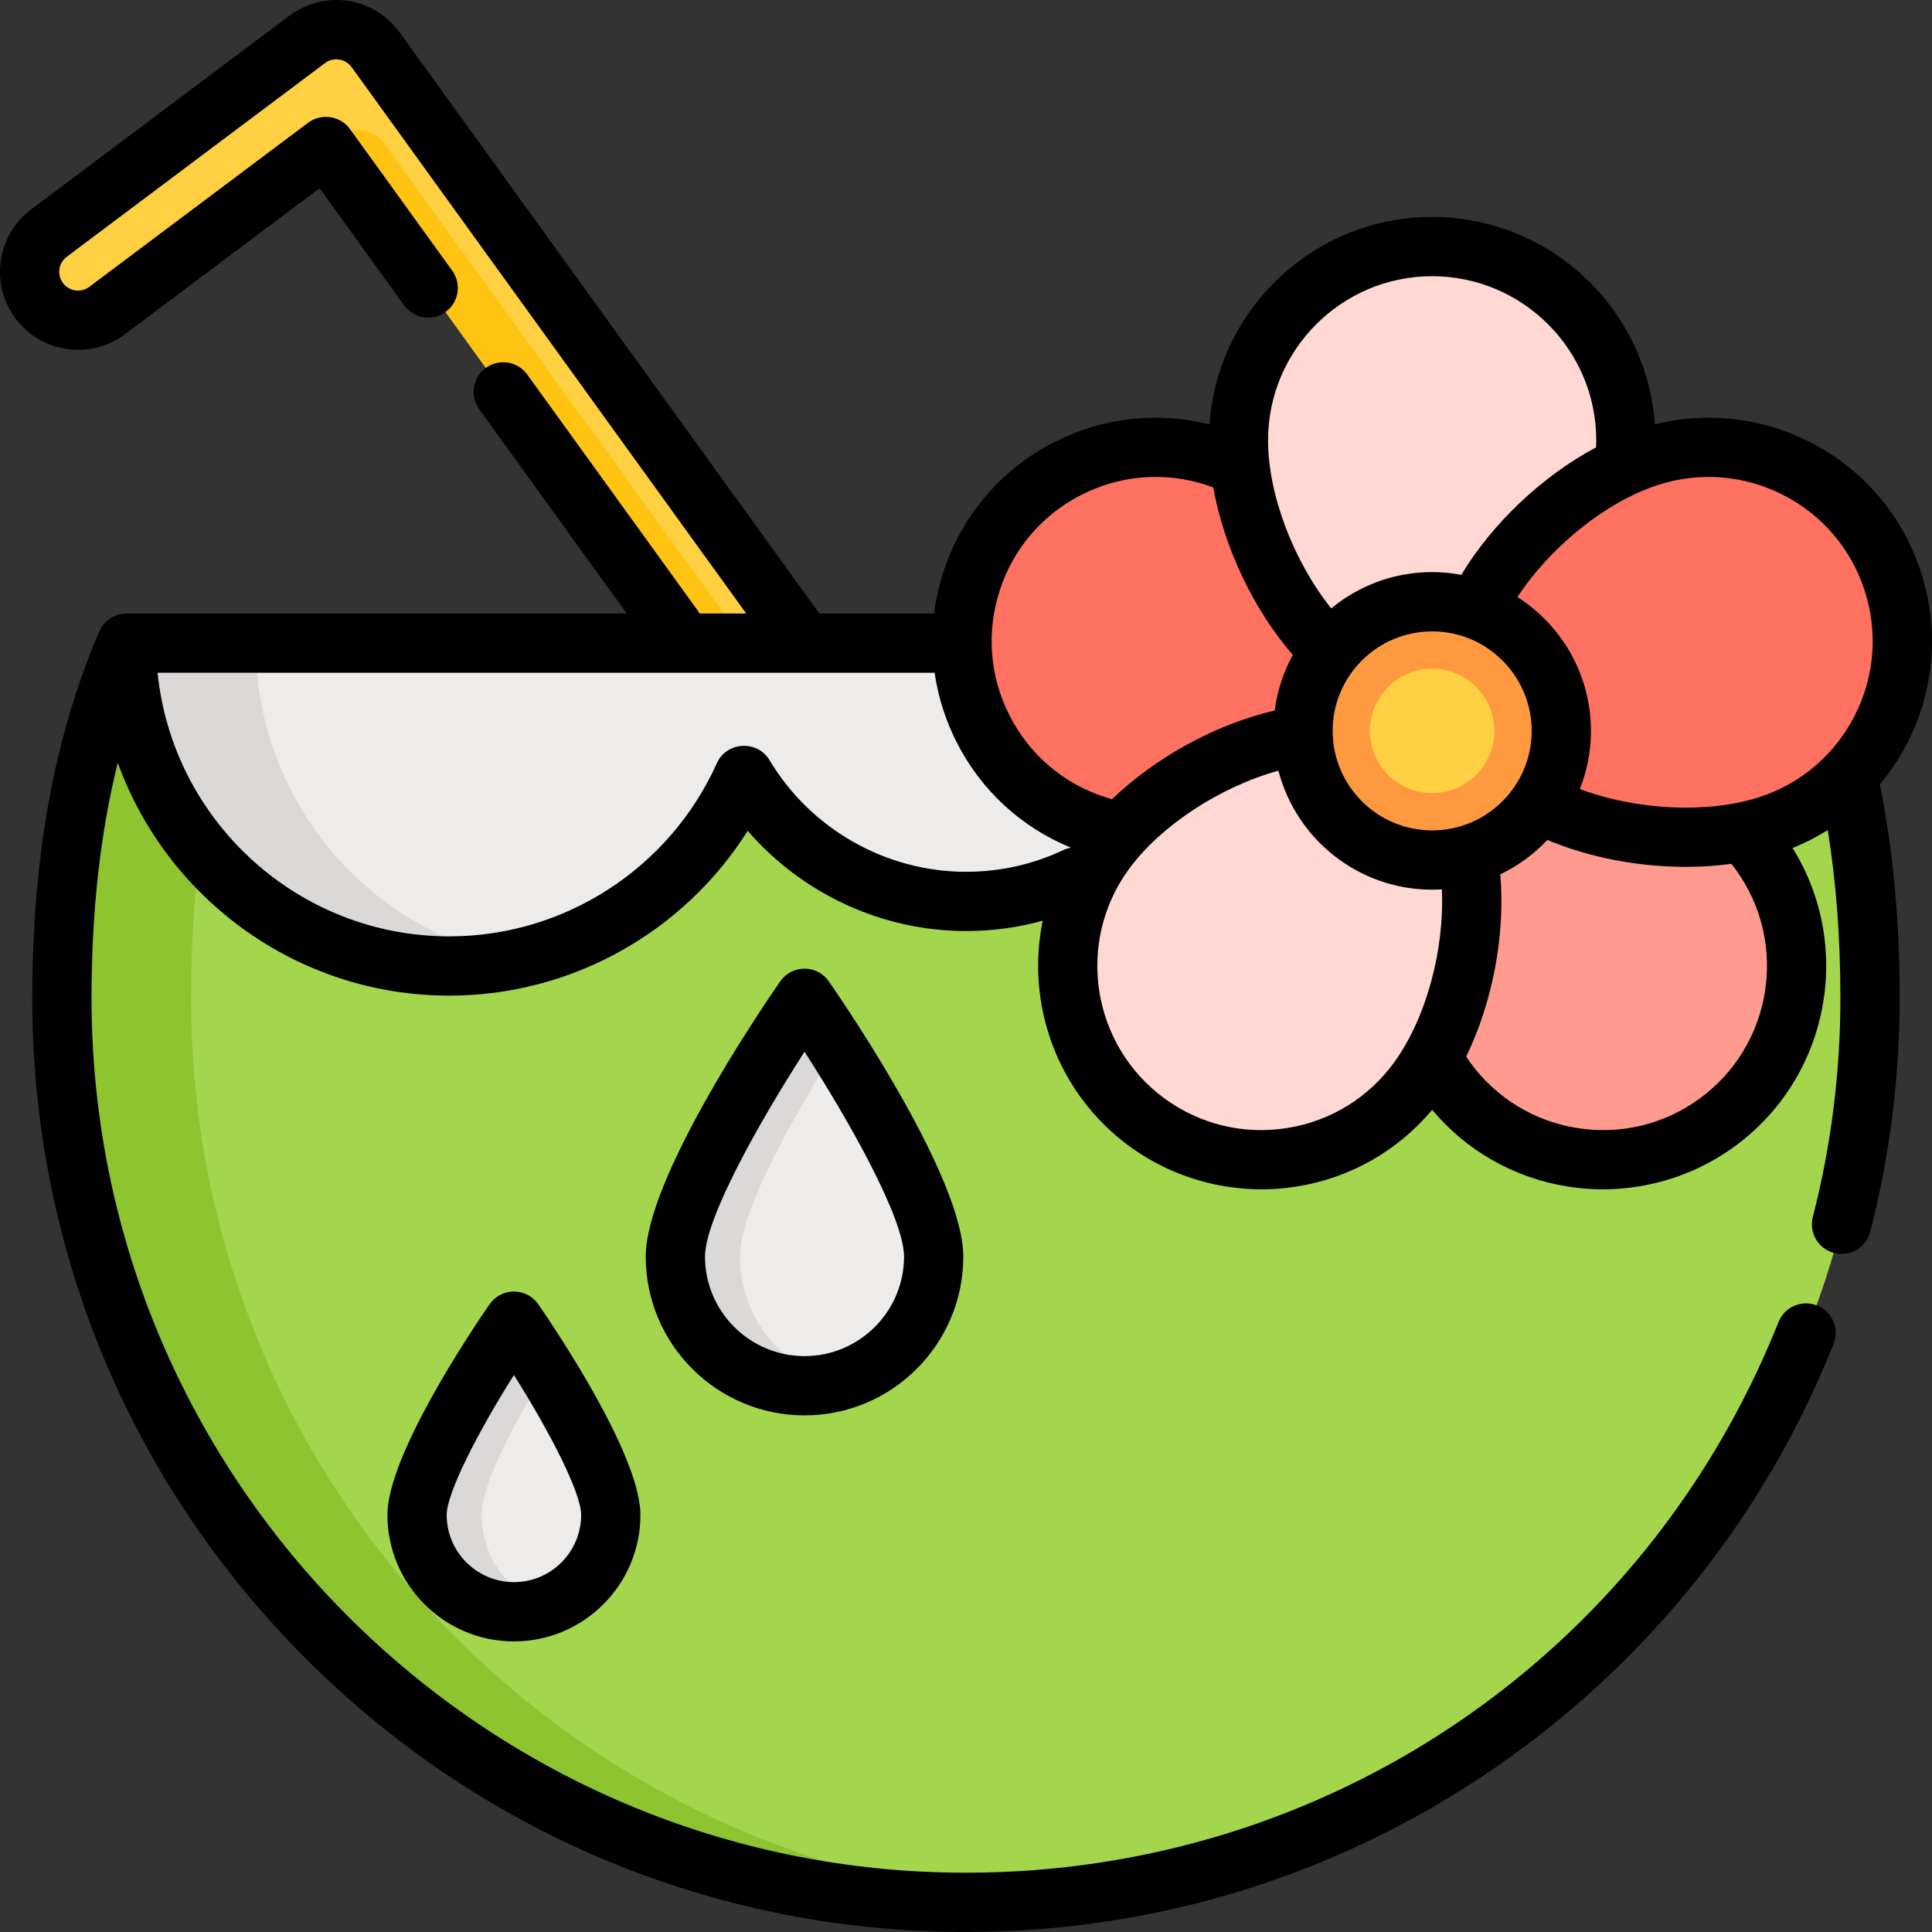 <?xml version="1.0" encoding="iso-8859-1"?>
<!-- Generator: Adobe Illustrator 19.0.0, SVG Export Plug-In . SVG Version: 6.00 Build 0)  -->
<svg version="1.1" id="Layer_1" xmlns="http://www.w3.org/2000/svg" xmlns:xlink="http://www.w3.org/1999/xlink" x="0px" y="0px"
	 viewBox="0 0 511.999 511.999" style="enable-background:new 0 0 511.999 511.999;" xml:space="preserve">
<rect x="0" y="0" width="511.999" height="511.999" fill="#333333" stroke="none"/>
<path style="fill:#FFD042;" d="M210.774,167.196L99.538,13.176c-2.017-2.792-5.071-4.656-8.477-5.174
	c-3.402-0.517-6.875,0.355-9.63,2.421l-68.452,51.34C7.308,66.015,6.16,74.06,10.413,79.731c4.253,5.671,12.299,6.818,17.969,2.567
	l57.998-43.499l103.585,143.426c2.51,3.475,6.434,5.321,10.416,5.321c2.604,0,5.232-0.79,7.505-2.431
	C213.631,180.965,214.925,172.942,210.774,167.196z"/>
<path style="fill:#FFC412;" d="M200.38,187.546c2.656,0,5.338-0.822,7.641-2.531c0.001-0.004,0.001-0.007,0.002-0.012
	L101.807,38.028c-2.835-3.923-8.356-4.716-12.181-1.749l-3.247,2.519l103.585,143.426C192.474,185.7,196.398,187.546,200.38,187.546
	z"/>
<path style="fill:#A4D64D;" d="M33.515,170.433c-12.357,28.896-17.114,60.708-17.114,94.123
	c0,132.32,107.266,239.586,239.586,239.586s239.586-107.266,239.586-239.586c0-33.415-4.756-65.227-17.114-94.123L33.515,170.433
	L33.515,170.433z"/>
<path style="fill:#EDECEB;" d="M33.515,170.433c0,47.257,38.309,85.567,85.567,85.567c34.784,0,64.697-20.768,78.077-50.568
	c11.942,20.031,33.814,33.455,58.829,33.455s46.887-13.424,58.829-33.455C328.197,235.233,358.111,256,392.894,256
	c47.257,0,85.567-38.309,85.567-85.567H33.515z"/>
<path style="fill:#8EC42F;" d="M50.629,264.556c0-33.415,4.756-65.227,17.114-94.123H33.515
	c-12.357,28.896-17.114,60.708-17.114,94.123c0,132.32,107.266,239.586,239.586,239.586c5.755,0,11.46-0.216,17.114-0.615
	C148.77,494.751,50.629,391.121,50.629,264.556z"/>
<path style="fill:#DBD9D7;" d="M67.742,170.433H33.515c0,47.257,38.309,85.567,85.567,85.567c5.852,0,11.561-0.601,17.082-1.72
	C97.124,246.338,67.742,211.818,67.742,170.433z"/>
<path style="fill:#EDECEB;" d="M178.979,333.009c0-18.903,34.227-68.453,34.227-68.453s34.227,49.55,34.227,68.453
	s-15.324,34.227-34.227,34.227S178.979,351.912,178.979,333.009z"/>
<path style="fill:#DBD9D7;" d="M196.092,333.009c0-12.734,15.533-39.375,25.67-55.408c-4.911-7.767-8.556-13.045-8.556-13.045
	s-34.227,49.55-34.227,68.453c0,18.903,15.324,34.227,34.227,34.227c2.955,0,5.821-0.375,8.556-1.078
	C207,362.358,196.092,348.957,196.092,333.009z"/>
<path style="fill:#EDECEB;" d="M110.525,401.462c0-14.177,25.67-51.34,25.67-51.34s25.67,37.163,25.67,51.34
	c0,14.177-11.493,25.67-25.67,25.67S110.525,415.64,110.525,401.462z"/>
<path style="fill:#DBD9D7;" d="M127.639,401.462c0-8.692,9.646-26.017,17.114-38.127c-4.711-7.641-8.556-13.212-8.556-13.212
	s-25.67,37.163-25.67,51.34c0,14.177,11.493,25.67,25.67,25.67c3.001,0,5.88-0.52,8.556-1.467
	C134.783,422.141,127.639,412.638,127.639,401.462z"/>
<path style="fill:#FF7161;" d="M290.431,218.723c-26.966-8.761-41.724-37.725-32.962-64.692
	c8.761-26.966,37.725-41.724,64.692-32.962c26.966,8.761,58,43.014,49.238,69.981C362.637,218.016,317.398,227.485,290.431,218.723z
	"/>
<path style="fill:#FFD8D4;" d="M328.197,116.683c0-28.354,22.985-51.34,51.34-51.34s51.34,22.985,51.34,51.34
	s-22.985,68.453-51.34,68.453C351.183,185.136,328.197,145.038,328.197,116.683z"/>
<path style="fill:#FF9A8F;" d="M466.337,225.818c16.666,22.939,11.581,55.045-11.358,71.711
	c-22.939,16.666-55.045,11.581-71.711-11.358s-21.64-68.891,1.299-85.556C407.505,183.95,449.671,202.88,466.337,225.818z"/>
<path style="fill:#FFD8D4;" d="M375.807,286.173c-16.666,22.939-48.772,28.025-71.711,11.358
	c-22.939-16.666-28.025-48.772-11.358-71.711c16.666-22.939,58.832-41.869,81.77-25.203
	C397.447,217.282,392.472,263.234,375.807,286.173z"/>
<path style="fill:#FF7161;" d="M436.913,121.069c26.966-8.761,55.93,5.996,64.692,32.962c8.762,26.966-5.996,55.93-32.962,64.692
	c-26.966,8.761-72.206-0.708-80.968-27.674C378.912,164.083,409.946,129.831,436.913,121.069z"/>
<circle style="fill:#FF9940;" cx="379.534" cy="193.699" r="34.227"/>
<circle style="fill:#FFD042;" cx="379.534" cy="193.699" r="16.486"/>
<path d="M213.205,256.703c-2.58,0-4.995,1.267-6.461,3.389c-5.948,8.611-35.619,52.594-35.619,72.917
	c0,23.203,18.877,42.079,42.079,42.079s42.079-18.877,42.079-42.079c0-20.322-29.67-64.305-35.619-72.917
	C218.2,257.97,215.784,256.703,213.205,256.703z M239.579,333.009c0,14.543-11.831,26.373-26.373,26.373
	s-26.373-11.831-26.373-26.373c0-10.084,14.283-35.526,26.374-54.289C225.297,297.477,239.579,322.915,239.579,333.009z"/>
<path d="M136.195,342.27c-2.58,0-4.995,1.267-6.461,3.389c-4.519,6.543-27.061,39.979-27.061,55.803
	c0,18.485,15.037,33.523,33.522,33.523s33.523-15.038,33.523-33.523c0-15.824-22.542-49.26-27.062-55.803
	C141.19,343.537,138.775,342.27,136.195,342.27z M154.012,401.462c0,9.824-7.993,17.818-17.818,17.818
	c-9.824,0-17.817-7.993-17.817-17.818c0-5.901,8.389-22.118,17.818-37.075C145.625,379.338,154.012,395.552,154.012,401.462z"/>
<path d="M509.072,151.605c-4.885-15.037-15.335-27.272-29.422-34.45c-12.824-6.532-27.261-8.148-41.09-4.704
	c-2.18-30.668-27.811-54.959-59.025-54.959s-56.845,24.291-59.025,54.96c-13.828-3.444-28.266-1.828-41.09,4.704
	c-14.088,7.178-24.537,19.413-29.422,34.449c-1.175,3.614-1.984,7.287-2.452,10.976h-30.421L105.904,8.578
	c-3.228-4.472-8.209-7.511-13.662-8.341C86.79-0.594,81.134,0.831,76.72,4.14L8.266,55.481C-0.86,62.325-2.714,75.318,4.13,84.443
	c6.841,9.125,19.835,10.981,28.962,4.138l51.602-38.702l22.411,31.032c2.539,3.516,7.446,4.307,10.964,1.768
	c3.515-2.539,4.306-7.447,1.767-10.963L92.746,34.201c-2.534-3.506-7.612-4.285-11.077-1.685L23.67,76.016
	c-2.2,1.649-5.326,1.202-6.975-0.996s-1.202-5.327,0.995-6.976l68.454-51.34c2.197-1.648,5.423-1.155,7.029,1.069L197.755,162.58
	h-12.376c-0.156-0.284-0.324-0.563-0.518-0.832l-45.132-62.492c-2.539-3.516-7.447-4.307-10.964-1.768
	c-3.515,2.539-4.306,7.447-1.767,10.963l39.093,54.13H33.515c-3.143,0-6.062,1.958-7.26,4.863
	C14.342,195.342,8.55,227.108,8.55,264.556c0,66.093,25.738,128.231,72.474,174.965c46.735,46.735,108.872,72.473,174.965,72.473
	c50.477,0,99.033-15.103,140.42-43.676c40.421-27.907,71.37-66.686,89.499-112.141c1.606-4.028-0.357-8.596-4.385-10.203
	c-4.028-1.608-8.597,0.356-10.203,4.385c-35.356,88.649-119.877,145.931-215.331,145.931
	c-127.778,0-231.734-103.955-231.734-231.734c0-23.005,2.291-43.654,6.949-62.423c13.01,35.955,47.49,61.72,87.878,61.72
	c32.329,0,62.125-16.79,79.067-43.685c14.371,16.636,35.546,26.57,57.841,26.57c6.965,0,13.766-0.927,20.34-2.745
	c-4.538,22.072,3.764,45.806,23.151,59.891c12.655,9.194,28.6,13.023,44.052,10.576c14.213-2.251,26.842-9.43,36.005-20.344
	c9.164,10.914,21.793,18.092,36.006,20.344c15.45,2.448,31.398-1.382,44.051-10.576c25.253-18.347,31.711-53.064,15.448-79.157
	c3.269-1.321,6.391-2.903,9.329-4.749c2.239,13.858,3.35,28.524,3.35,44.579c0,19.624-2.456,39.118-7.3,57.939
	c-1.081,4.201,1.448,8.481,5.649,9.561c0.656,0.17,1.315,0.25,1.962,0.25c3.498,0,6.688-2.355,7.6-5.898
	c5.171-20.1,7.794-40.909,7.794-61.853c0-20.556-1.715-39.042-5.241-56.513c-0.009-0.044-0.023-0.086-0.032-0.13
	c2.83-3.391,5.312-7.113,7.366-11.146C512.696,182.681,513.958,166.642,509.072,151.605z M472.52,131.149
	c10.351,5.274,18.027,14.262,21.617,25.309c3.589,11.047,2.661,22.831-2.611,33.181c-5.274,10.35-14.263,18.027-25.31,21.616
	c-13.688,4.446-32.606,3.442-47.538-2.143c1.889-4.779,2.939-9.976,2.939-15.418c0-14.89-7.781-27.989-19.484-35.47
	c8.824-13.401,23.433-25.211,37.206-29.686C450.385,124.947,462.171,125.875,472.52,131.149z M379.537,220.067
	c-14.543,0-26.373-11.831-26.373-26.374c0-14.543,11.831-26.373,26.373-26.373c14.542,0,26.373,11.831,26.373,26.373
	C405.911,208.235,394.079,220.067,379.537,220.067z M379.537,73.196c23.979,0,43.487,19.508,43.487,43.487
	c0,0.611-0.017,1.239-0.042,1.871c-14.119,7.532-27.391,19.96-35.719,33.782c-2.507-0.467-5.086-0.723-7.727-0.723
	c-10.151,0-19.474,3.613-26.75,9.62c-9.998-12.533-16.737-30.154-16.737-44.551C336.05,92.704,355.557,73.196,379.537,73.196z
	 M264.938,156.457c3.59-11.047,11.266-20.036,21.617-25.309c10.35-5.274,22.134-6.2,33.183-2.61c0.595,0.193,1.19,0.407,1.788,0.628
	c2.813,15.723,10.536,32.214,21.079,44.383c-2.454,4.481-4.105,9.459-4.786,14.736c-15.669,3.647-31.625,12.462-43.14,23.519
	c-0.622-0.175-1.23-0.358-1.82-0.55c-11.047-3.589-20.036-11.266-25.309-21.616C262.275,179.289,261.348,167.505,264.938,156.457z
	 M203.905,201.409c-3.194-5.354-11.356-4.882-13.909,0.805c-12.528,27.903-40.363,45.933-70.914,45.933
	c-40.201,0-73.369-30.684-77.318-69.861h205.922c0.916,6.358,2.868,12.593,5.87,18.483c6.499,12.755,17.151,22.512,30.267,27.873
	c-0.681,0.118-1.358,0.32-2.013,0.629c-8.098,3.824-16.785,5.762-25.82,5.762C234.755,231.034,214.798,219.682,203.905,201.409z
	 M341.074,298.947c-11.472,1.817-22.967-0.942-32.364-7.769c-19.398-14.095-23.714-41.345-9.62-60.744
	c8.439-11.615,24.266-21.93,39.707-26.199c4.691,18.117,21.178,31.536,40.741,31.536c0.863,0,1.718-0.035,2.568-0.086
	c0.731,16.025-4.149,34.167-12.651,45.87C362.626,290.954,352.547,297.131,341.074,298.947z M450.363,291.178
	c-9.398,6.827-20.89,9.587-32.363,7.77c-11.473-1.818-21.552-7.994-28.378-17.388c-0.365-0.504-0.72-1.027-1.073-1.556
	c6.989-14.388,10.426-32.237,9.042-48.307c4.714-2.248,8.939-5.353,12.491-9.105c11.107,4.679,24.153,7.135,36.692,7.135
	c4.105,0,8.151-0.271,12.061-0.804c0.397,0.502,0.782,1.006,1.151,1.513C474.079,249.834,469.763,277.084,450.363,291.178z"/>
<g>
</g>
<g>
</g>
<g>
</g>
<g>
</g>
<g>
</g>
<g>
</g>
<g>
</g>
<g>
</g>
<g>
</g>
<g>
</g>
<g>
</g>
<g>
</g>
<g>
</g>
<g>
</g>
<g>
</g>
</svg>
